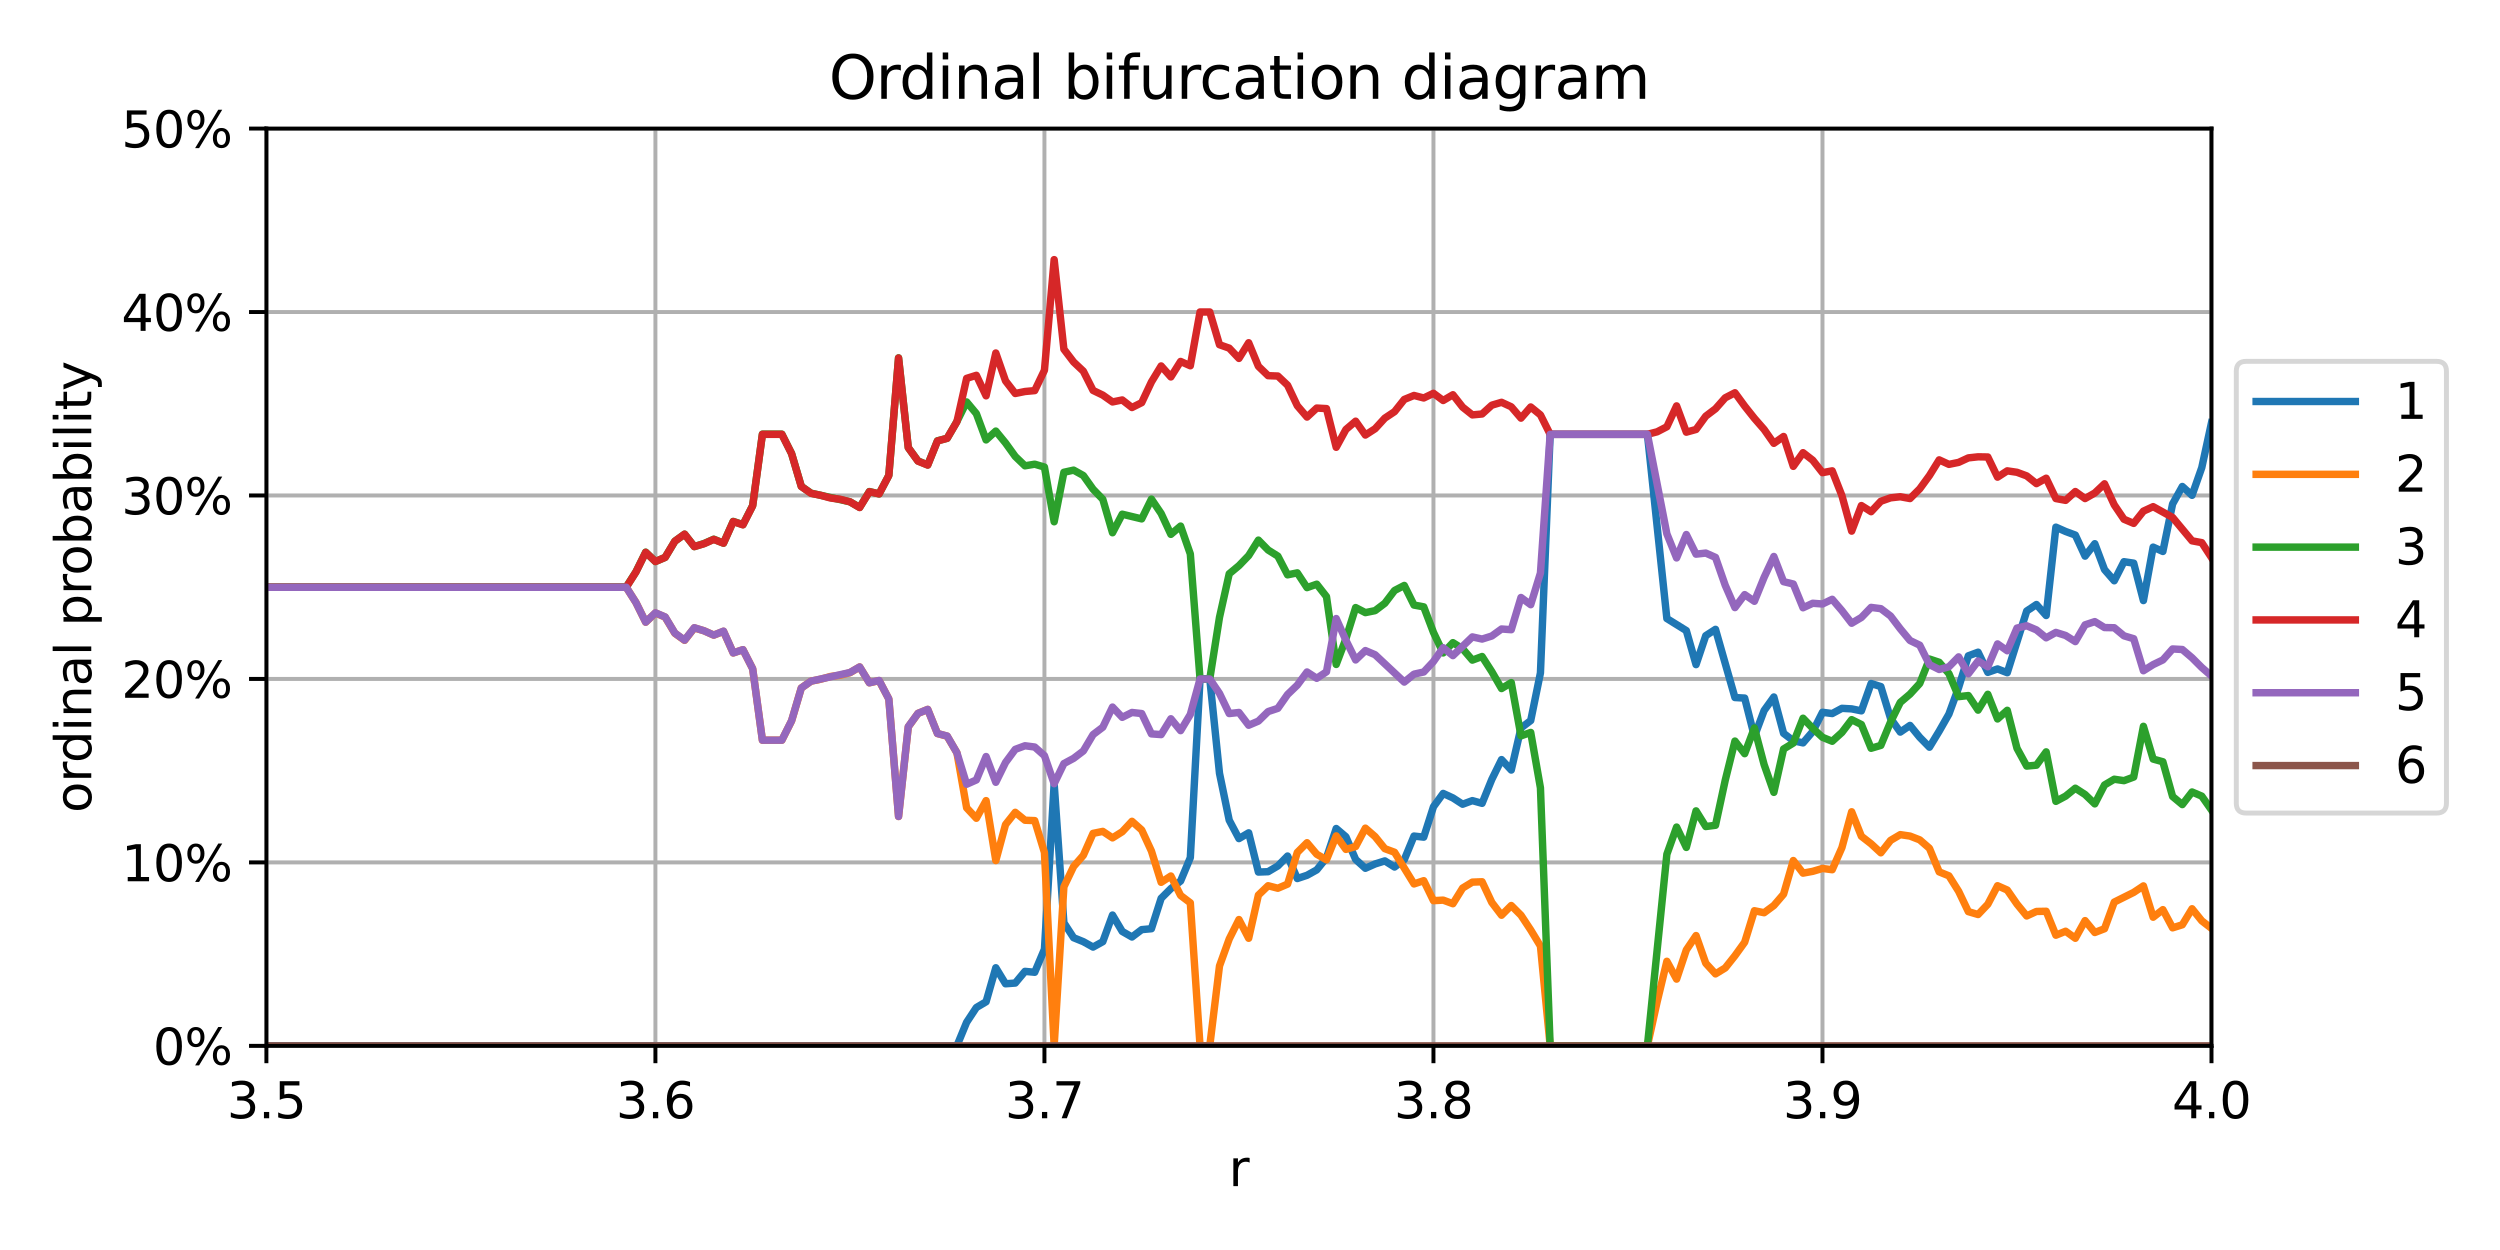 <?xml version="1.0" encoding="utf-8" standalone="no"?>
<!DOCTYPE svg PUBLIC "-//W3C//DTD SVG 1.1//EN"
  "http://www.w3.org/Graphics/SVG/1.1/DTD/svg11.dtd">
<svg xmlns:xlink="http://www.w3.org/1999/xlink" width="504pt" height="252pt" viewBox="0 0 504 252" xmlns="http://www.w3.org/2000/svg" version="1.1">
 <defs>
  <style type="text/css">*{stroke-linejoin: round; stroke-linecap: butt}</style>
 </defs>
 <g id="figure_1">
  <g id="patch_1">
   <path d="M 0 252 
L 504 252 
L 504 0 
L 0 0 
z
" style="fill: #ffffff"/>
  </g>
  <g id="axes_1">
   <g id="patch_2">
    <path d="M 53.705 210.844 
L 445.837 210.844 
L 445.837 25.918 
L 53.705 25.918 
z
" style="fill: #ffffff"/>
   </g>
   <g id="matplotlib.axis_1">
    <g id="xtick_1">
     <g id="line2d_1">
      <path d="M 53.705 210.844 
L 53.705 25.918 
" clip-path="url(#pe9219e7b01)" style="fill: none; stroke: #b0b0b0; stroke-width: 0.8; stroke-linecap: square"/>
     </g>
     <g id="line2d_2">
      <defs>
       <path id="m15e5497ed8" d="M 0 0 
L 0 3.5 
" style="stroke: #000000; stroke-width: 0.8"/>
      </defs>
      <g>
       <use xlink:href="#m15e5497ed8" x="53.705" y="210.844" style="stroke: #000000; stroke-width: 0.8"/>
      </g>
     </g>
     <g id="text_1">
      <!-- 3.5 -->
      <g transform="translate(45.753 225.442) scale(0.1 -0.1)">
       <defs>
        <path id="DejaVuSans-33" d="M 2597 2516 
Q 3050 2419 3304 2112 
Q 3559 1806 3559 1356 
Q 3559 666 3084 287 
Q 2609 -91 1734 -91 
Q 1441 -91 1130 -33 
Q 819 25 488 141 
L 488 750 
Q 750 597 1062 519 
Q 1375 441 1716 441 
Q 2309 441 2620 675 
Q 2931 909 2931 1356 
Q 2931 1769 2642 2001 
Q 2353 2234 1838 2234 
L 1294 2234 
L 1294 2753 
L 1863 2753 
Q 2328 2753 2575 2939 
Q 2822 3125 2822 3475 
Q 2822 3834 2567 4026 
Q 2313 4219 1838 4219 
Q 1578 4219 1281 4162 
Q 984 4106 628 3988 
L 628 4550 
Q 988 4650 1302 4700 
Q 1616 4750 1894 4750 
Q 2613 4750 3031 4423 
Q 3450 4097 3450 3541 
Q 3450 3153 3228 2886 
Q 3006 2619 2597 2516 
z
" transform="scale(0.016)"/>
        <path id="DejaVuSans-2e" d="M 684 794 
L 1344 794 
L 1344 0 
L 684 0 
L 684 794 
z
" transform="scale(0.016)"/>
        <path id="DejaVuSans-35" d="M 691 4666 
L 3169 4666 
L 3169 4134 
L 1269 4134 
L 1269 2991 
Q 1406 3038 1543 3061 
Q 1681 3084 1819 3084 
Q 2600 3084 3056 2656 
Q 3513 2228 3513 1497 
Q 3513 744 3044 326 
Q 2575 -91 1722 -91 
Q 1428 -91 1123 -41 
Q 819 9 494 109 
L 494 744 
Q 775 591 1075 516 
Q 1375 441 1709 441 
Q 2250 441 2565 725 
Q 2881 1009 2881 1497 
Q 2881 1984 2565 2268 
Q 2250 2553 1709 2553 
Q 1456 2553 1204 2497 
Q 953 2441 691 2322 
L 691 4666 
z
" transform="scale(0.016)"/>
       </defs>
       <use xlink:href="#DejaVuSans-33"/>
       <use xlink:href="#DejaVuSans-2e" x="63.623"/>
       <use xlink:href="#DejaVuSans-35" x="95.41"/>
      </g>
     </g>
    </g>
    <g id="xtick_2">
     <g id="line2d_3">
      <path d="M 132.131 210.844 
L 132.131 25.918 
" clip-path="url(#pe9219e7b01)" style="fill: none; stroke: #b0b0b0; stroke-width: 0.8; stroke-linecap: square"/>
     </g>
     <g id="line2d_4">
      <g>
       <use xlink:href="#m15e5497ed8" x="132.131" y="210.844" style="stroke: #000000; stroke-width: 0.8"/>
      </g>
     </g>
     <g id="text_2">
      <!-- 3.6 -->
      <g transform="translate(124.18 225.442) scale(0.1 -0.1)">
       <defs>
        <path id="DejaVuSans-36" d="M 2113 2584 
Q 1688 2584 1439 2293 
Q 1191 2003 1191 1497 
Q 1191 994 1439 701 
Q 1688 409 2113 409 
Q 2538 409 2786 701 
Q 3034 994 3034 1497 
Q 3034 2003 2786 2293 
Q 2538 2584 2113 2584 
z
M 3366 4563 
L 3366 3988 
Q 3128 4100 2886 4159 
Q 2644 4219 2406 4219 
Q 1781 4219 1451 3797 
Q 1122 3375 1075 2522 
Q 1259 2794 1537 2939 
Q 1816 3084 2150 3084 
Q 2853 3084 3261 2657 
Q 3669 2231 3669 1497 
Q 3669 778 3244 343 
Q 2819 -91 2113 -91 
Q 1303 -91 875 529 
Q 447 1150 447 2328 
Q 447 3434 972 4092 
Q 1497 4750 2381 4750 
Q 2619 4750 2861 4703 
Q 3103 4656 3366 4563 
z
" transform="scale(0.016)"/>
       </defs>
       <use xlink:href="#DejaVuSans-33"/>
       <use xlink:href="#DejaVuSans-2e" x="63.623"/>
       <use xlink:href="#DejaVuSans-36" x="95.41"/>
      </g>
     </g>
    </g>
    <g id="xtick_3">
     <g id="line2d_5">
      <path d="M 210.558 210.844 
L 210.558 25.918 
" clip-path="url(#pe9219e7b01)" style="fill: none; stroke: #b0b0b0; stroke-width: 0.8; stroke-linecap: square"/>
     </g>
     <g id="line2d_6">
      <g>
       <use xlink:href="#m15e5497ed8" x="210.558" y="210.844" style="stroke: #000000; stroke-width: 0.8"/>
      </g>
     </g>
     <g id="text_3">
      <!-- 3.7 -->
      <g transform="translate(202.606 225.442) scale(0.1 -0.1)">
       <defs>
        <path id="DejaVuSans-37" d="M 525 4666 
L 3525 4666 
L 3525 4397 
L 1831 0 
L 1172 0 
L 2766 4134 
L 525 4134 
L 525 4666 
z
" transform="scale(0.016)"/>
       </defs>
       <use xlink:href="#DejaVuSans-33"/>
       <use xlink:href="#DejaVuSans-2e" x="63.623"/>
       <use xlink:href="#DejaVuSans-37" x="95.41"/>
      </g>
     </g>
    </g>
    <g id="xtick_4">
     <g id="line2d_7">
      <path d="M 288.984 210.844 
L 288.984 25.918 
" clip-path="url(#pe9219e7b01)" style="fill: none; stroke: #b0b0b0; stroke-width: 0.8; stroke-linecap: square"/>
     </g>
     <g id="line2d_8">
      <g>
       <use xlink:href="#m15e5497ed8" x="288.984" y="210.844" style="stroke: #000000; stroke-width: 0.8"/>
      </g>
     </g>
     <g id="text_4">
      <!-- 3.8 -->
      <g transform="translate(281.033 225.442) scale(0.1 -0.1)">
       <defs>
        <path id="DejaVuSans-38" d="M 2034 2216 
Q 1584 2216 1326 1975 
Q 1069 1734 1069 1313 
Q 1069 891 1326 650 
Q 1584 409 2034 409 
Q 2484 409 2743 651 
Q 3003 894 3003 1313 
Q 3003 1734 2745 1975 
Q 2488 2216 2034 2216 
z
M 1403 2484 
Q 997 2584 770 2862 
Q 544 3141 544 3541 
Q 544 4100 942 4425 
Q 1341 4750 2034 4750 
Q 2731 4750 3128 4425 
Q 3525 4100 3525 3541 
Q 3525 3141 3298 2862 
Q 3072 2584 2669 2484 
Q 3125 2378 3379 2068 
Q 3634 1759 3634 1313 
Q 3634 634 3220 271 
Q 2806 -91 2034 -91 
Q 1263 -91 848 271 
Q 434 634 434 1313 
Q 434 1759 690 2068 
Q 947 2378 1403 2484 
z
M 1172 3481 
Q 1172 3119 1398 2916 
Q 1625 2713 2034 2713 
Q 2441 2713 2670 2916 
Q 2900 3119 2900 3481 
Q 2900 3844 2670 4047 
Q 2441 4250 2034 4250 
Q 1625 4250 1398 4047 
Q 1172 3844 1172 3481 
z
" transform="scale(0.016)"/>
       </defs>
       <use xlink:href="#DejaVuSans-33"/>
       <use xlink:href="#DejaVuSans-2e" x="63.623"/>
       <use xlink:href="#DejaVuSans-38" x="95.41"/>
      </g>
     </g>
    </g>
    <g id="xtick_5">
     <g id="line2d_9">
      <path d="M 367.411 210.844 
L 367.411 25.918 
" clip-path="url(#pe9219e7b01)" style="fill: none; stroke: #b0b0b0; stroke-width: 0.8; stroke-linecap: square"/>
     </g>
     <g id="line2d_10">
      <g>
       <use xlink:href="#m15e5497ed8" x="367.411" y="210.844" style="stroke: #000000; stroke-width: 0.8"/>
      </g>
     </g>
     <g id="text_5">
      <!-- 3.9 -->
      <g transform="translate(359.459 225.442) scale(0.1 -0.1)">
       <defs>
        <path id="DejaVuSans-39" d="M 703 97 
L 703 672 
Q 941 559 1184 500 
Q 1428 441 1663 441 
Q 2288 441 2617 861 
Q 2947 1281 2994 2138 
Q 2813 1869 2534 1725 
Q 2256 1581 1919 1581 
Q 1219 1581 811 2004 
Q 403 2428 403 3163 
Q 403 3881 828 4315 
Q 1253 4750 1959 4750 
Q 2769 4750 3195 4129 
Q 3622 3509 3622 2328 
Q 3622 1225 3098 567 
Q 2575 -91 1691 -91 
Q 1453 -91 1209 -44 
Q 966 3 703 97 
z
M 1959 2075 
Q 2384 2075 2632 2365 
Q 2881 2656 2881 3163 
Q 2881 3666 2632 3958 
Q 2384 4250 1959 4250 
Q 1534 4250 1286 3958 
Q 1038 3666 1038 3163 
Q 1038 2656 1286 2365 
Q 1534 2075 1959 2075 
z
" transform="scale(0.016)"/>
       </defs>
       <use xlink:href="#DejaVuSans-33"/>
       <use xlink:href="#DejaVuSans-2e" x="63.623"/>
       <use xlink:href="#DejaVuSans-39" x="95.41"/>
      </g>
     </g>
    </g>
    <g id="xtick_6">
     <g id="line2d_11">
      <path d="M 445.837 210.844 
L 445.837 25.918 
" clip-path="url(#pe9219e7b01)" style="fill: none; stroke: #b0b0b0; stroke-width: 0.8; stroke-linecap: square"/>
     </g>
     <g id="line2d_12">
      <g>
       <use xlink:href="#m15e5497ed8" x="445.837" y="210.844" style="stroke: #000000; stroke-width: 0.8"/>
      </g>
     </g>
     <g id="text_6">
      <!-- 4.0 -->
      <g transform="translate(437.886 225.442) scale(0.1 -0.1)">
       <defs>
        <path id="DejaVuSans-34" d="M 2419 4116 
L 825 1625 
L 2419 1625 
L 2419 4116 
z
M 2253 4666 
L 3047 4666 
L 3047 1625 
L 3713 1625 
L 3713 1100 
L 3047 1100 
L 3047 0 
L 2419 0 
L 2419 1100 
L 313 1100 
L 313 1709 
L 2253 4666 
z
" transform="scale(0.016)"/>
        <path id="DejaVuSans-30" d="M 2034 4250 
Q 1547 4250 1301 3770 
Q 1056 3291 1056 2328 
Q 1056 1369 1301 889 
Q 1547 409 2034 409 
Q 2525 409 2770 889 
Q 3016 1369 3016 2328 
Q 3016 3291 2770 3770 
Q 2525 4250 2034 4250 
z
M 2034 4750 
Q 2819 4750 3233 4129 
Q 3647 3509 3647 2328 
Q 3647 1150 3233 529 
Q 2819 -91 2034 -91 
Q 1250 -91 836 529 
Q 422 1150 422 2328 
Q 422 3509 836 4129 
Q 1250 4750 2034 4750 
z
" transform="scale(0.016)"/>
       </defs>
       <use xlink:href="#DejaVuSans-34"/>
       <use xlink:href="#DejaVuSans-2e" x="63.623"/>
       <use xlink:href="#DejaVuSans-30" x="95.41"/>
      </g>
     </g>
    </g>
    <g id="text_7">
     <!-- r -->
     <g transform="translate(247.716 239.12) scale(0.1 -0.1)">
      <defs>
       <path id="DejaVuSans-72" d="M 2631 2963 
Q 2534 3019 2420 3045 
Q 2306 3072 2169 3072 
Q 1681 3072 1420 2755 
Q 1159 2438 1159 1844 
L 1159 0 
L 581 0 
L 581 3500 
L 1159 3500 
L 1159 2956 
Q 1341 3275 1631 3429 
Q 1922 3584 2338 3584 
Q 2397 3584 2469 3576 
Q 2541 3569 2628 3553 
L 2631 2963 
z
" transform="scale(0.016)"/>
      </defs>
      <use xlink:href="#DejaVuSans-72"/>
     </g>
    </g>
   </g>
   <g id="matplotlib.axis_2">
    <g id="ytick_1">
     <g id="line2d_13">
      <path d="M 53.705 210.844 
L 445.837 210.844 
" clip-path="url(#pe9219e7b01)" style="fill: none; stroke: #b0b0b0; stroke-width: 0.8; stroke-linecap: square"/>
     </g>
     <g id="line2d_14">
      <defs>
       <path id="m2cd5ef2165" d="M 0 0 
L -3.5 0 
" style="stroke: #000000; stroke-width: 0.8"/>
      </defs>
      <g>
       <use xlink:href="#m2cd5ef2165" x="53.705" y="210.844" style="stroke: #000000; stroke-width: 0.8"/>
      </g>
     </g>
     <g id="text_8">
      <!-- 0% -->
      <g transform="translate(30.841 214.643) scale(0.1 -0.1)">
       <defs>
        <path id="DejaVuSans-25" d="M 4653 2053 
Q 4381 2053 4226 1822 
Q 4072 1591 4072 1178 
Q 4072 772 4226 539 
Q 4381 306 4653 306 
Q 4919 306 5073 539 
Q 5228 772 5228 1178 
Q 5228 1588 5073 1820 
Q 4919 2053 4653 2053 
z
M 4653 2450 
Q 5147 2450 5437 2106 
Q 5728 1763 5728 1178 
Q 5728 594 5436 251 
Q 5144 -91 4653 -91 
Q 4153 -91 3862 251 
Q 3572 594 3572 1178 
Q 3572 1766 3864 2108 
Q 4156 2450 4653 2450 
z
M 1428 4353 
Q 1159 4353 1004 4120 
Q 850 3888 850 3481 
Q 850 3069 1003 2837 
Q 1156 2606 1428 2606 
Q 1700 2606 1854 2837 
Q 2009 3069 2009 3481 
Q 2009 3884 1853 4118 
Q 1697 4353 1428 4353 
z
M 4250 4750 
L 4750 4750 
L 1831 -91 
L 1331 -91 
L 4250 4750 
z
M 1428 4750 
Q 1922 4750 2215 4408 
Q 2509 4066 2509 3481 
Q 2509 2891 2217 2550 
Q 1925 2209 1428 2209 
Q 931 2209 642 2551 
Q 353 2894 353 3481 
Q 353 4063 643 4406 
Q 934 4750 1428 4750 
z
" transform="scale(0.016)"/>
       </defs>
       <use xlink:href="#DejaVuSans-30"/>
       <use xlink:href="#DejaVuSans-25" x="63.623"/>
      </g>
     </g>
    </g>
    <g id="ytick_2">
     <g id="line2d_15">
      <path d="M 53.705 173.859 
L 445.837 173.859 
" clip-path="url(#pe9219e7b01)" style="fill: none; stroke: #b0b0b0; stroke-width: 0.8; stroke-linecap: square"/>
     </g>
     <g id="line2d_16">
      <g>
       <use xlink:href="#m2cd5ef2165" x="53.705" y="173.859" style="stroke: #000000; stroke-width: 0.8"/>
      </g>
     </g>
     <g id="text_9">
      <!-- 10% -->
      <g transform="translate(24.478 177.658) scale(0.1 -0.1)">
       <defs>
        <path id="DejaVuSans-31" d="M 794 531 
L 1825 531 
L 1825 4091 
L 703 3866 
L 703 4441 
L 1819 4666 
L 2450 4666 
L 2450 531 
L 3481 531 
L 3481 0 
L 794 0 
L 794 531 
z
" transform="scale(0.016)"/>
       </defs>
       <use xlink:href="#DejaVuSans-31"/>
       <use xlink:href="#DejaVuSans-30" x="63.623"/>
       <use xlink:href="#DejaVuSans-25" x="127.246"/>
      </g>
     </g>
    </g>
    <g id="ytick_3">
     <g id="line2d_17">
      <path d="M 53.705 136.874 
L 445.837 136.874 
" clip-path="url(#pe9219e7b01)" style="fill: none; stroke: #b0b0b0; stroke-width: 0.8; stroke-linecap: square"/>
     </g>
     <g id="line2d_18">
      <g>
       <use xlink:href="#m2cd5ef2165" x="53.705" y="136.874" style="stroke: #000000; stroke-width: 0.8"/>
      </g>
     </g>
     <g id="text_10">
      <!-- 20% -->
      <g transform="translate(24.478 140.673) scale(0.1 -0.1)">
       <defs>
        <path id="DejaVuSans-32" d="M 1228 531 
L 3431 531 
L 3431 0 
L 469 0 
L 469 531 
Q 828 903 1448 1529 
Q 2069 2156 2228 2338 
Q 2531 2678 2651 2914 
Q 2772 3150 2772 3378 
Q 2772 3750 2511 3984 
Q 2250 4219 1831 4219 
Q 1534 4219 1204 4116 
Q 875 4013 500 3803 
L 500 4441 
Q 881 4594 1212 4672 
Q 1544 4750 1819 4750 
Q 2544 4750 2975 4387 
Q 3406 4025 3406 3419 
Q 3406 3131 3298 2873 
Q 3191 2616 2906 2266 
Q 2828 2175 2409 1742 
Q 1991 1309 1228 531 
z
" transform="scale(0.016)"/>
       </defs>
       <use xlink:href="#DejaVuSans-32"/>
       <use xlink:href="#DejaVuSans-30" x="63.623"/>
       <use xlink:href="#DejaVuSans-25" x="127.246"/>
      </g>
     </g>
    </g>
    <g id="ytick_4">
     <g id="line2d_19">
      <path d="M 53.705 99.888 
L 445.837 99.888 
" clip-path="url(#pe9219e7b01)" style="fill: none; stroke: #b0b0b0; stroke-width: 0.8; stroke-linecap: square"/>
     </g>
     <g id="line2d_20">
      <g>
       <use xlink:href="#m2cd5ef2165" x="53.705" y="99.888" style="stroke: #000000; stroke-width: 0.8"/>
      </g>
     </g>
     <g id="text_11">
      <!-- 30% -->
      <g transform="translate(24.478 103.688) scale(0.1 -0.1)">
       <use xlink:href="#DejaVuSans-33"/>
       <use xlink:href="#DejaVuSans-30" x="63.623"/>
       <use xlink:href="#DejaVuSans-25" x="127.246"/>
      </g>
     </g>
    </g>
    <g id="ytick_5">
     <g id="line2d_21">
      <path d="M 53.705 62.903 
L 445.837 62.903 
" clip-path="url(#pe9219e7b01)" style="fill: none; stroke: #b0b0b0; stroke-width: 0.8; stroke-linecap: square"/>
     </g>
     <g id="line2d_22">
      <g>
       <use xlink:href="#m2cd5ef2165" x="53.705" y="62.903" style="stroke: #000000; stroke-width: 0.8"/>
      </g>
     </g>
     <g id="text_12">
      <!-- 40% -->
      <g transform="translate(24.478 66.702) scale(0.1 -0.1)">
       <use xlink:href="#DejaVuSans-34"/>
       <use xlink:href="#DejaVuSans-30" x="63.623"/>
       <use xlink:href="#DejaVuSans-25" x="127.246"/>
      </g>
     </g>
    </g>
    <g id="ytick_6">
     <g id="line2d_23">
      <path d="M 53.705 25.918 
L 445.837 25.918 
" clip-path="url(#pe9219e7b01)" style="fill: none; stroke: #b0b0b0; stroke-width: 0.8; stroke-linecap: square"/>
     </g>
     <g id="line2d_24">
      <g>
       <use xlink:href="#m2cd5ef2165" x="53.705" y="25.918" style="stroke: #000000; stroke-width: 0.8"/>
      </g>
     </g>
     <g id="text_13">
      <!-- 50% -->
      <g transform="translate(24.478 29.717) scale(0.1 -0.1)">
       <use xlink:href="#DejaVuSans-35"/>
       <use xlink:href="#DejaVuSans-30" x="63.623"/>
       <use xlink:href="#DejaVuSans-25" x="127.246"/>
      </g>
     </g>
    </g>
    <g id="text_14">
     <!-- ordinal probability -->
     <g transform="translate(18.398 163.858) rotate(-90) scale(0.1 -0.1)">
      <defs>
       <path id="DejaVuSans-6f" d="M 1959 3097 
Q 1497 3097 1228 2736 
Q 959 2375 959 1747 
Q 959 1119 1226 758 
Q 1494 397 1959 397 
Q 2419 397 2687 759 
Q 2956 1122 2956 1747 
Q 2956 2369 2687 2733 
Q 2419 3097 1959 3097 
z
M 1959 3584 
Q 2709 3584 3137 3096 
Q 3566 2609 3566 1747 
Q 3566 888 3137 398 
Q 2709 -91 1959 -91 
Q 1206 -91 779 398 
Q 353 888 353 1747 
Q 353 2609 779 3096 
Q 1206 3584 1959 3584 
z
" transform="scale(0.016)"/>
       <path id="DejaVuSans-64" d="M 2906 2969 
L 2906 4863 
L 3481 4863 
L 3481 0 
L 2906 0 
L 2906 525 
Q 2725 213 2448 61 
Q 2172 -91 1784 -91 
Q 1150 -91 751 415 
Q 353 922 353 1747 
Q 353 2572 751 3078 
Q 1150 3584 1784 3584 
Q 2172 3584 2448 3432 
Q 2725 3281 2906 2969 
z
M 947 1747 
Q 947 1113 1208 752 
Q 1469 391 1925 391 
Q 2381 391 2643 752 
Q 2906 1113 2906 1747 
Q 2906 2381 2643 2742 
Q 2381 3103 1925 3103 
Q 1469 3103 1208 2742 
Q 947 2381 947 1747 
z
" transform="scale(0.016)"/>
       <path id="DejaVuSans-69" d="M 603 3500 
L 1178 3500 
L 1178 0 
L 603 0 
L 603 3500 
z
M 603 4863 
L 1178 4863 
L 1178 4134 
L 603 4134 
L 603 4863 
z
" transform="scale(0.016)"/>
       <path id="DejaVuSans-6e" d="M 3513 2113 
L 3513 0 
L 2938 0 
L 2938 2094 
Q 2938 2591 2744 2837 
Q 2550 3084 2163 3084 
Q 1697 3084 1428 2787 
Q 1159 2491 1159 1978 
L 1159 0 
L 581 0 
L 581 3500 
L 1159 3500 
L 1159 2956 
Q 1366 3272 1645 3428 
Q 1925 3584 2291 3584 
Q 2894 3584 3203 3211 
Q 3513 2838 3513 2113 
z
" transform="scale(0.016)"/>
       <path id="DejaVuSans-61" d="M 2194 1759 
Q 1497 1759 1228 1600 
Q 959 1441 959 1056 
Q 959 750 1161 570 
Q 1363 391 1709 391 
Q 2188 391 2477 730 
Q 2766 1069 2766 1631 
L 2766 1759 
L 2194 1759 
z
M 3341 1997 
L 3341 0 
L 2766 0 
L 2766 531 
Q 2569 213 2275 61 
Q 1981 -91 1556 -91 
Q 1019 -91 701 211 
Q 384 513 384 1019 
Q 384 1609 779 1909 
Q 1175 2209 1959 2209 
L 2766 2209 
L 2766 2266 
Q 2766 2663 2505 2880 
Q 2244 3097 1772 3097 
Q 1472 3097 1187 3025 
Q 903 2953 641 2809 
L 641 3341 
Q 956 3463 1253 3523 
Q 1550 3584 1831 3584 
Q 2591 3584 2966 3190 
Q 3341 2797 3341 1997 
z
" transform="scale(0.016)"/>
       <path id="DejaVuSans-6c" d="M 603 4863 
L 1178 4863 
L 1178 0 
L 603 0 
L 603 4863 
z
" transform="scale(0.016)"/>
       <path id="DejaVuSans-20" transform="scale(0.016)"/>
       <path id="DejaVuSans-70" d="M 1159 525 
L 1159 -1331 
L 581 -1331 
L 581 3500 
L 1159 3500 
L 1159 2969 
Q 1341 3281 1617 3432 
Q 1894 3584 2278 3584 
Q 2916 3584 3314 3078 
Q 3713 2572 3713 1747 
Q 3713 922 3314 415 
Q 2916 -91 2278 -91 
Q 1894 -91 1617 61 
Q 1341 213 1159 525 
z
M 3116 1747 
Q 3116 2381 2855 2742 
Q 2594 3103 2138 3103 
Q 1681 3103 1420 2742 
Q 1159 2381 1159 1747 
Q 1159 1113 1420 752 
Q 1681 391 2138 391 
Q 2594 391 2855 752 
Q 3116 1113 3116 1747 
z
" transform="scale(0.016)"/>
       <path id="DejaVuSans-62" d="M 3116 1747 
Q 3116 2381 2855 2742 
Q 2594 3103 2138 3103 
Q 1681 3103 1420 2742 
Q 1159 2381 1159 1747 
Q 1159 1113 1420 752 
Q 1681 391 2138 391 
Q 2594 391 2855 752 
Q 3116 1113 3116 1747 
z
M 1159 2969 
Q 1341 3281 1617 3432 
Q 1894 3584 2278 3584 
Q 2916 3584 3314 3078 
Q 3713 2572 3713 1747 
Q 3713 922 3314 415 
Q 2916 -91 2278 -91 
Q 1894 -91 1617 61 
Q 1341 213 1159 525 
L 1159 0 
L 581 0 
L 581 4863 
L 1159 4863 
L 1159 2969 
z
" transform="scale(0.016)"/>
       <path id="DejaVuSans-74" d="M 1172 4494 
L 1172 3500 
L 2356 3500 
L 2356 3053 
L 1172 3053 
L 1172 1153 
Q 1172 725 1289 603 
Q 1406 481 1766 481 
L 2356 481 
L 2356 0 
L 1766 0 
Q 1100 0 847 248 
Q 594 497 594 1153 
L 594 3053 
L 172 3053 
L 172 3500 
L 594 3500 
L 594 4494 
L 1172 4494 
z
" transform="scale(0.016)"/>
       <path id="DejaVuSans-79" d="M 2059 -325 
Q 1816 -950 1584 -1140 
Q 1353 -1331 966 -1331 
L 506 -1331 
L 506 -850 
L 844 -850 
Q 1081 -850 1212 -737 
Q 1344 -625 1503 -206 
L 1606 56 
L 191 3500 
L 800 3500 
L 1894 763 
L 2988 3500 
L 3597 3500 
L 2059 -325 
z
" transform="scale(0.016)"/>
      </defs>
      <use xlink:href="#DejaVuSans-6f"/>
      <use xlink:href="#DejaVuSans-72" x="61.182"/>
      <use xlink:href="#DejaVuSans-64" x="100.545"/>
      <use xlink:href="#DejaVuSans-69" x="164.021"/>
      <use xlink:href="#DejaVuSans-6e" x="191.805"/>
      <use xlink:href="#DejaVuSans-61" x="255.184"/>
      <use xlink:href="#DejaVuSans-6c" x="316.463"/>
      <use xlink:href="#DejaVuSans-20" x="344.246"/>
      <use xlink:href="#DejaVuSans-70" x="376.033"/>
      <use xlink:href="#DejaVuSans-72" x="439.51"/>
      <use xlink:href="#DejaVuSans-6f" x="478.373"/>
      <use xlink:href="#DejaVuSans-62" x="539.555"/>
      <use xlink:href="#DejaVuSans-61" x="603.031"/>
      <use xlink:href="#DejaVuSans-62" x="664.311"/>
      <use xlink:href="#DejaVuSans-69" x="727.787"/>
      <use xlink:href="#DejaVuSans-6c" x="755.57"/>
      <use xlink:href="#DejaVuSans-69" x="783.354"/>
      <use xlink:href="#DejaVuSans-74" x="811.137"/>
      <use xlink:href="#DejaVuSans-79" x="850.346"/>
     </g>
    </g>
   </g>
   <g id="line2d_25">
    <path d="M 53.705 210.844 
L 192.912 210.844 
L 194.873 206.092 
L 196.833 203.118 
L 198.794 201.957 
L 200.754 195.102 
L 202.715 198.33 
L 204.676 198.185 
L 206.636 195.828 
L 208.597 196.009 
L 210.558 191.366 
L 212.518 157.997 
L 214.479 186.035 
L 216.44 189.045 
L 218.4 189.843 
L 220.361 190.931 
L 222.322 189.843 
L 224.282 184.475 
L 226.243 187.776 
L 228.204 188.9 
L 230.164 187.413 
L 232.125 187.232 
L 234.086 181.102 
L 236.046 179.143 
L 238.007 177.62 
L 239.968 172.905 
L 241.928 136.852 
L 243.889 136.852 
L 245.85 155.894 
L 247.81 165.36 
L 249.771 169.06 
L 251.732 167.899 
L 253.692 175.806 
L 255.653 175.734 
L 257.614 174.573 
L 259.574 172.578 
L 261.535 177.112 
L 263.496 176.459 
L 265.456 175.371 
L 267.417 172.941 
L 269.378 167.029 
L 271.338 168.697 
L 273.299 173.267 
L 275.26 175.045 
L 277.22 174.174 
L 279.181 173.558 
L 281.142 174.791 
L 283.102 173.304 
L 285.063 168.552 
L 287.024 168.77 
L 288.984 162.64 
L 290.945 159.956 
L 292.906 160.863 
L 294.866 162.132 
L 296.827 161.407 
L 298.788 161.951 
L 300.748 157.127 
L 302.709 153.137 
L 304.67 155.241 
L 306.63 146.754 
L 308.591 145.267 
L 310.552 135.655 
L 312.512 87.56 
L 332.119 87.56 
L 336.04 124.701 
L 339.962 127.131 
L 341.922 133.986 
L 343.883 128.147 
L 345.844 126.877 
L 349.765 140.624 
L 351.726 140.733 
L 353.686 148.458 
L 355.647 143.235 
L 357.608 140.515 
L 359.568 147.842 
L 361.529 149.329 
L 363.49 149.764 
L 365.45 147.479 
L 367.411 143.598 
L 369.372 143.852 
L 371.332 142.8 
L 373.293 142.909 
L 375.254 143.308 
L 377.214 137.795 
L 379.175 138.411 
L 381.136 144.831 
L 383.096 147.588 
L 385.057 146.246 
L 387.018 148.64 
L 388.978 150.635 
L 390.939 147.406 
L 392.9 143.961 
L 394.86 138.593 
L 396.821 132.209 
L 398.782 131.484 
L 400.742 135.546 
L 402.703 134.857 
L 404.664 135.619 
L 408.585 123.178 
L 410.546 121.872 
L 412.506 124.084 
L 414.467 106.276 
L 416.428 107.146 
L 418.388 107.872 
L 420.349 112.115 
L 422.31 109.613 
L 424.27 114.835 
L 426.231 117.084 
L 428.192 113.24 
L 430.152 113.53 
L 432.113 121.074 
L 434.074 110.302 
L 436.034 111.172 
L 437.995 101.597 
L 439.956 98.078 
L 441.916 99.856 
L 443.877 94.27 
L 445.837 85.239 
L 445.837 85.239 
" clip-path="url(#pe9219e7b01)" style="fill: none; stroke: #1f77b4; stroke-width: 1.5; stroke-linecap: square"/>
   </g>
   <g id="line2d_26">
    <path d="M 53.705 118.39 
L 126.249 118.39 
L 128.21 121.473 
L 130.171 125.427 
L 132.131 123.577 
L 134.092 124.411 
L 136.053 127.675 
L 138.013 129.09 
L 139.974 126.587 
L 141.935 127.167 
L 143.895 128.038 
L 145.856 127.276 
L 147.817 131.629 
L 149.777 130.976 
L 151.738 134.821 
L 153.699 149.22 
L 157.62 149.22 
L 159.581 145.339 
L 161.541 138.702 
L 163.502 137.323 
L 165.463 136.924 
L 167.423 136.38 
L 169.384 136.126 
L 171.345 135.619 
L 173.305 134.458 
L 175.266 137.65 
L 177.227 137.214 
L 179.187 140.914 
L 181.148 164.599 
L 183.109 146.536 
L 185.069 143.816 
L 187.03 143.018 
L 188.991 147.878 
L 190.951 148.422 
L 192.912 151.759 
L 194.873 162.858 
L 196.833 164.961 
L 198.794 161.407 
L 200.754 173.485 
L 202.715 166.231 
L 204.676 163.765 
L 206.636 165.36 
L 208.597 165.433 
L 210.558 171.853 
L 212.518 210.844 
L 214.479 178.781 
L 216.44 174.682 
L 218.4 172.433 
L 220.361 168.008 
L 222.322 167.609 
L 224.282 168.915 
L 226.243 167.682 
L 228.204 165.578 
L 230.164 167.319 
L 232.125 171.563 
L 234.086 177.874 
L 236.046 176.604 
L 238.007 180.522 
L 239.968 182.009 
L 241.928 210.844 
L 243.889 210.844 
L 245.85 194.74 
L 247.81 189.299 
L 249.771 185.382 
L 251.732 189.154 
L 253.692 180.449 
L 255.653 178.563 
L 257.614 179.071 
L 259.574 178.236 
L 261.535 171.853 
L 263.496 169.894 
L 265.456 172.216 
L 267.417 173.34 
L 269.378 168.516 
L 271.338 171.236 
L 273.299 170.656 
L 275.26 166.956 
L 277.22 168.661 
L 279.181 171.091 
L 281.142 171.817 
L 285.063 178.2 
L 287.024 177.547 
L 288.984 181.573 
L 290.945 181.465 
L 292.906 182.19 
L 294.866 179.034 
L 296.827 177.838 
L 298.788 177.765 
L 300.748 181.936 
L 302.709 184.511 
L 304.67 182.553 
L 306.63 184.511 
L 308.591 187.485 
L 310.552 190.714 
L 312.512 210.844 
L 332.119 210.844 
L 334.08 201.957 
L 336.04 193.797 
L 338.001 197.387 
L 339.962 191.512 
L 341.922 188.61 
L 343.883 194.196 
L 345.844 196.336 
L 347.804 195.139 
L 349.765 192.672 
L 351.726 189.952 
L 353.686 183.605 
L 355.647 184.004 
L 357.608 182.553 
L 359.568 180.268 
L 361.529 173.485 
L 363.49 176.024 
L 365.45 175.661 
L 367.411 175.081 
L 369.372 175.335 
L 371.332 170.874 
L 373.293 163.656 
L 375.254 168.589 
L 377.214 170.112 
L 379.175 171.925 
L 381.136 169.423 
L 383.096 168.262 
L 385.057 168.552 
L 387.018 169.314 
L 388.978 171.019 
L 390.939 175.77 
L 392.9 176.568 
L 394.86 179.687 
L 396.821 183.786 
L 398.782 184.366 
L 400.742 182.299 
L 402.703 178.563 
L 404.664 179.433 
L 406.624 182.263 
L 408.585 184.656 
L 410.546 183.75 
L 412.506 183.713 
L 414.467 188.537 
L 416.428 187.739 
L 418.388 189.154 
L 420.349 185.599 
L 422.31 187.993 
L 424.27 187.232 
L 426.231 181.864 
L 430.152 179.905 
L 432.113 178.599 
L 434.074 184.91 
L 436.034 183.387 
L 437.995 187.05 
L 439.956 186.434 
L 441.916 183.206 
L 443.877 185.636 
L 445.837 187.159 
L 445.837 187.159 
" clip-path="url(#pe9219e7b01)" style="fill: none; stroke: #ff7f0e; stroke-width: 1.5; stroke-linecap: square"/>
   </g>
   <g id="line2d_27">
    <path d="M 53.705 118.354 
L 126.249 118.354 
L 128.21 115.271 
L 130.171 111.317 
L 132.131 113.203 
L 134.092 112.369 
L 136.053 109.105 
L 138.013 107.69 
L 139.974 110.193 
L 141.935 109.576 
L 143.895 108.706 
L 145.856 109.504 
L 147.817 105.115 
L 149.777 105.768 
L 151.738 101.923 
L 153.699 87.524 
L 157.62 87.524 
L 159.581 91.441 
L 161.541 98.042 
L 163.502 99.42 
L 171.345 101.161 
L 173.305 102.286 
L 175.266 99.094 
L 177.227 99.566 
L 179.187 95.83 
L 181.148 72.145 
L 183.109 90.244 
L 185.069 92.928 
L 187.03 93.726 
L 188.991 88.866 
L 190.951 88.358 
L 192.912 84.985 
L 194.873 81.031 
L 196.833 83.389 
L 198.794 88.684 
L 200.754 86.907 
L 202.715 89.301 
L 204.676 92.021 
L 206.636 93.907 
L 208.597 93.581 
L 210.558 94.161 
L 212.518 105.188 
L 214.479 95.213 
L 216.44 94.778 
L 218.4 95.866 
L 220.361 98.623 
L 222.322 100.654 
L 224.282 107.4 
L 226.243 103.664 
L 230.164 104.607 
L 232.125 100.617 
L 234.086 103.519 
L 236.046 107.726 
L 238.007 106.058 
L 239.968 111.68 
L 241.928 136.888 
L 243.889 136.888 
L 245.85 124.447 
L 247.81 115.67 
L 249.771 114.038 
L 251.732 112.006 
L 253.692 108.887 
L 255.653 110.882 
L 257.614 112.115 
L 259.574 115.887 
L 261.535 115.488 
L 263.496 118.463 
L 265.456 117.773 
L 267.417 120.276 
L 269.378 133.95 
L 271.338 128.763 
L 273.299 122.489 
L 275.26 123.504 
L 277.22 123.105 
L 279.181 121.618 
L 281.142 119.043 
L 283.102 118.027 
L 285.063 121.981 
L 287.024 122.344 
L 288.984 127.494 
L 290.945 131.629 
L 292.906 129.561 
L 294.866 130.795 
L 296.827 133.08 
L 298.788 132.354 
L 300.748 135.401 
L 302.709 138.81 
L 304.67 137.613 
L 306.63 148.35 
L 308.591 147.66 
L 310.552 158.832 
L 312.512 210.844 
L 332.119 210.844 
L 336.04 172.216 
L 338.001 166.739 
L 339.962 170.837 
L 341.922 163.474 
L 343.883 166.63 
L 345.844 166.376 
L 347.804 157.308 
L 349.765 149.401 
L 351.726 151.94 
L 353.686 146.754 
L 355.647 154.153 
L 357.608 159.738 
L 359.568 150.997 
L 361.529 149.8 
L 363.49 144.795 
L 365.45 146.826 
L 367.411 148.64 
L 369.372 149.438 
L 371.332 147.66 
L 373.293 145.085 
L 375.254 146.064 
L 377.214 150.852 
L 379.175 150.272 
L 381.136 145.557 
L 383.096 141.603 
L 385.057 139.935 
L 387.018 137.795 
L 388.978 132.862 
L 390.939 133.515 
L 392.9 135.8 
L 394.86 140.443 
L 396.821 140.225 
L 398.782 143.163 
L 400.742 139.971 
L 402.703 144.94 
L 404.664 143.199 
L 406.624 150.852 
L 408.585 154.443 
L 410.546 154.262 
L 412.506 151.578 
L 414.467 161.552 
L 416.428 160.5 
L 418.388 158.904 
L 420.349 160.174 
L 422.31 162.06 
L 424.27 158.251 
L 426.231 157.091 
L 428.192 157.381 
L 430.152 156.655 
L 432.113 146.427 
L 434.074 153.028 
L 436.034 153.572 
L 437.995 160.573 
L 439.956 162.205 
L 441.916 159.666 
L 443.877 160.5 
L 445.837 163.293 
L 445.837 163.293 
" clip-path="url(#pe9219e7b01)" style="fill: none; stroke: #2ca02c; stroke-width: 1.5; stroke-linecap: square"/>
   </g>
   <g id="line2d_28">
    <path d="M 53.705 118.39 
L 126.249 118.39 
L 128.21 115.307 
L 130.171 111.354 
L 132.131 113.203 
L 134.092 112.369 
L 136.053 109.105 
L 138.013 107.69 
L 139.974 110.193 
L 141.935 109.613 
L 143.895 108.742 
L 145.856 109.504 
L 147.817 105.151 
L 149.777 105.804 
L 151.738 101.959 
L 153.699 87.56 
L 157.62 87.56 
L 159.581 91.441 
L 161.541 98.078 
L 163.502 99.457 
L 165.463 99.856 
L 167.423 100.4 
L 169.384 100.654 
L 171.345 101.161 
L 173.305 102.322 
L 175.266 99.13 
L 177.227 99.566 
L 179.187 95.866 
L 181.148 72.181 
L 183.109 90.244 
L 185.069 92.964 
L 187.03 93.762 
L 188.991 88.902 
L 190.951 88.358 
L 192.912 85.021 
L 194.873 76.28 
L 196.833 75.663 
L 198.794 79.798 
L 200.754 71.166 
L 202.715 76.788 
L 204.676 79.327 
L 206.636 78.928 
L 208.597 78.746 
L 210.558 74.648 
L 212.518 52.341 
L 214.479 70.404 
L 216.44 72.979 
L 218.4 74.829 
L 220.361 78.71 
L 222.322 79.653 
L 224.282 81.031 
L 226.243 80.632 
L 228.204 82.156 
L 230.164 81.176 
L 232.125 77.005 
L 234.086 73.777 
L 236.046 75.99 
L 238.007 72.87 
L 239.968 73.741 
L 241.928 62.896 
L 243.889 62.896 
L 245.85 69.497 
L 247.81 70.186 
L 249.771 72.254 
L 251.732 69.098 
L 253.692 73.85 
L 255.653 75.736 
L 257.614 75.808 
L 259.574 77.658 
L 261.535 81.793 
L 263.496 84.078 
L 265.456 82.264 
L 267.417 82.373 
L 269.378 90.171 
L 271.338 86.581 
L 273.299 84.912 
L 275.26 87.705 
L 277.22 86.436 
L 279.181 84.296 
L 281.142 82.99 
L 283.102 80.524 
L 285.063 79.726 
L 287.024 80.233 
L 288.984 79.29 
L 290.945 80.741 
L 292.906 79.58 
L 294.866 82.083 
L 296.827 83.643 
L 298.788 83.461 
L 300.748 81.684 
L 302.709 81.104 
L 304.67 82.011 
L 306.63 84.296 
L 308.591 82.047 
L 310.552 83.643 
L 312.512 87.56 
L 332.119 87.56 
L 334.08 87.052 
L 336.04 86.037 
L 338.001 81.829 
L 339.962 87.125 
L 341.922 86.581 
L 343.883 83.897 
L 345.844 82.41 
L 347.804 80.197 
L 349.765 79.181 
L 351.726 81.866 
L 353.686 84.332 
L 355.647 86.581 
L 357.608 89.374 
L 359.568 87.995 
L 361.529 94.016 
L 363.49 91.26 
L 365.45 92.783 
L 367.411 95.286 
L 369.372 94.923 
L 371.332 99.928 
L 373.293 107.074 
L 375.254 101.923 
L 377.214 103.156 
L 379.175 101.053 
L 381.136 100.364 
L 383.096 100.146 
L 385.057 100.509 
L 387.018 98.55 
L 388.978 95.866 
L 390.939 92.71 
L 392.9 93.617 
L 394.86 93.218 
L 396.821 92.311 
L 398.782 92.094 
L 400.742 92.13 
L 402.703 96.192 
L 404.664 94.923 
L 406.624 95.213 
L 408.585 95.939 
L 410.546 97.498 
L 412.506 96.41 
L 414.467 100.509 
L 416.428 100.871 
L 418.388 99.094 
L 420.349 100.509 
L 422.31 99.384 
L 424.27 97.534 
L 426.231 101.778 
L 428.192 104.68 
L 430.152 105.514 
L 432.113 103.048 
L 434.074 102.141 
L 437.995 104.317 
L 441.916 109.032 
L 443.877 109.395 
L 445.837 112.405 
L 445.837 112.405 
" clip-path="url(#pe9219e7b01)" style="fill: none; stroke: #d62728; stroke-width: 1.5; stroke-linecap: square"/>
   </g>
   <g id="line2d_29">
    <path d="M 53.705 118.39 
L 126.249 118.39 
L 128.21 121.473 
L 130.171 125.427 
L 132.131 123.54 
L 134.092 124.375 
L 136.053 127.639 
L 138.013 129.054 
L 139.974 126.551 
L 141.935 127.167 
L 143.895 128.038 
L 145.856 127.24 
L 147.817 131.629 
L 149.777 130.976 
L 151.738 134.821 
L 153.699 149.22 
L 157.62 149.22 
L 159.581 145.303 
L 161.541 138.702 
L 163.502 137.323 
L 171.345 135.582 
L 173.305 134.458 
L 175.266 137.65 
L 177.227 137.178 
L 179.187 140.914 
L 181.148 164.599 
L 183.109 146.5 
L 185.069 143.816 
L 187.03 143.018 
L 188.991 147.878 
L 190.951 148.386 
L 192.912 151.759 
L 194.873 158.106 
L 196.833 157.236 
L 198.794 152.521 
L 200.754 157.707 
L 202.715 153.718 
L 204.676 151.07 
L 206.636 150.344 
L 208.597 150.598 
L 210.558 152.339 
L 212.518 157.997 
L 214.479 153.935 
L 216.44 152.883 
L 218.4 151.396 
L 220.361 148.096 
L 222.322 146.609 
L 224.282 142.546 
L 226.243 144.614 
L 228.204 143.634 
L 230.164 143.852 
L 232.125 147.951 
L 234.086 148.096 
L 236.046 144.904 
L 238.007 147.298 
L 239.968 144.033 
L 241.928 136.888 
L 243.889 136.888 
L 245.85 139.79 
L 247.81 143.852 
L 249.771 143.634 
L 251.732 146.21 
L 253.692 145.375 
L 255.653 143.453 
L 257.614 142.8 
L 259.574 140.007 
L 261.535 138.121 
L 263.496 135.473 
L 265.456 136.743 
L 267.417 135.437 
L 269.378 124.701 
L 271.338 129.09 
L 273.299 133.043 
L 275.26 131.157 
L 277.22 131.991 
L 283.102 137.505 
L 285.063 135.909 
L 287.024 135.473 
L 288.984 133.37 
L 290.945 130.577 
L 292.906 132.173 
L 296.827 128.401 
L 298.788 128.836 
L 300.748 128.219 
L 302.709 126.805 
L 304.67 126.95 
L 306.63 120.457 
L 308.591 121.908 
L 310.552 115.525 
L 312.512 87.56 
L 332.119 87.56 
L 336.04 107.618 
L 338.001 112.478 
L 339.962 107.763 
L 341.922 111.716 
L 343.883 111.499 
L 345.844 112.369 
L 347.804 117.991 
L 349.765 122.489 
L 351.726 119.877 
L 353.686 121.219 
L 355.647 116.395 
L 357.608 112.188 
L 359.568 117.266 
L 361.529 117.737 
L 363.49 122.525 
L 365.45 121.618 
L 367.411 121.763 
L 369.372 120.82 
L 371.332 123.105 
L 373.293 125.644 
L 375.254 124.483 
L 377.214 122.452 
L 379.175 122.706 
L 381.136 124.193 
L 383.096 126.769 
L 385.057 129.126 
L 387.018 130.069 
L 388.978 133.986 
L 390.939 134.966 
L 392.9 134.422 
L 394.86 132.427 
L 396.821 135.836 
L 398.782 133.261 
L 400.742 134.422 
L 402.703 129.815 
L 404.664 131.194 
L 406.624 126.623 
L 408.585 126.152 
L 410.546 126.986 
L 412.506 128.582 
L 414.467 127.494 
L 416.428 128.111 
L 418.388 129.344 
L 420.349 125.971 
L 422.31 125.318 
L 424.27 126.515 
L 426.231 126.551 
L 428.192 128.183 
L 430.152 128.763 
L 432.113 135.22 
L 434.074 133.986 
L 436.034 133.043 
L 437.995 130.831 
L 439.956 130.94 
L 441.916 132.608 
L 443.877 134.567 
L 445.837 136.271 
L 445.837 136.271 
" clip-path="url(#pe9219e7b01)" style="fill: none; stroke: #9467bd; stroke-width: 1.5; stroke-linecap: square"/>
   </g>
   <g id="line2d_30">
    <path d="M 53.705 210.844 
L 445.837 210.844 
L 445.837 210.844 
" clip-path="url(#pe9219e7b01)" style="fill: none; stroke: #8c564b; stroke-width: 1.5; stroke-linecap: square"/>
   </g>
   <g id="patch_3">
    <path d="M 53.705 210.844 
L 53.705 25.918 
" style="fill: none; stroke: #000000; stroke-width: 0.8; stroke-linejoin: miter; stroke-linecap: square"/>
   </g>
   <g id="patch_4">
    <path d="M 445.837 210.844 
L 445.837 25.918 
" style="fill: none; stroke: #000000; stroke-width: 0.8; stroke-linejoin: miter; stroke-linecap: square"/>
   </g>
   <g id="patch_5">
    <path d="M 53.705 210.844 
L 445.837 210.844 
" style="fill: none; stroke: #000000; stroke-width: 0.8; stroke-linejoin: miter; stroke-linecap: square"/>
   </g>
   <g id="patch_6">
    <path d="M 53.705 25.918 
L 445.837 25.918 
" style="fill: none; stroke: #000000; stroke-width: 0.8; stroke-linejoin: miter; stroke-linecap: square"/>
   </g>
   <g id="text_15">
    <!-- Ordinal bifurcation diagram -->
    <g transform="translate(167.11 19.918) scale(0.12 -0.12)">
     <defs>
      <path id="DejaVuSans-4f" d="M 2522 4238 
Q 1834 4238 1429 3725 
Q 1025 3213 1025 2328 
Q 1025 1447 1429 934 
Q 1834 422 2522 422 
Q 3209 422 3611 934 
Q 4013 1447 4013 2328 
Q 4013 3213 3611 3725 
Q 3209 4238 2522 4238 
z
M 2522 4750 
Q 3503 4750 4090 4092 
Q 4678 3434 4678 2328 
Q 4678 1225 4090 567 
Q 3503 -91 2522 -91 
Q 1538 -91 948 565 
Q 359 1222 359 2328 
Q 359 3434 948 4092 
Q 1538 4750 2522 4750 
z
" transform="scale(0.016)"/>
      <path id="DejaVuSans-66" d="M 2375 4863 
L 2375 4384 
L 1825 4384 
Q 1516 4384 1395 4259 
Q 1275 4134 1275 3809 
L 1275 3500 
L 2222 3500 
L 2222 3053 
L 1275 3053 
L 1275 0 
L 697 0 
L 697 3053 
L 147 3053 
L 147 3500 
L 697 3500 
L 697 3744 
Q 697 4328 969 4595 
Q 1241 4863 1831 4863 
L 2375 4863 
z
" transform="scale(0.016)"/>
      <path id="DejaVuSans-75" d="M 544 1381 
L 544 3500 
L 1119 3500 
L 1119 1403 
Q 1119 906 1312 657 
Q 1506 409 1894 409 
Q 2359 409 2629 706 
Q 2900 1003 2900 1516 
L 2900 3500 
L 3475 3500 
L 3475 0 
L 2900 0 
L 2900 538 
Q 2691 219 2414 64 
Q 2138 -91 1772 -91 
Q 1169 -91 856 284 
Q 544 659 544 1381 
z
M 1991 3584 
L 1991 3584 
z
" transform="scale(0.016)"/>
      <path id="DejaVuSans-63" d="M 3122 3366 
L 3122 2828 
Q 2878 2963 2633 3030 
Q 2388 3097 2138 3097 
Q 1578 3097 1268 2742 
Q 959 2388 959 1747 
Q 959 1106 1268 751 
Q 1578 397 2138 397 
Q 2388 397 2633 464 
Q 2878 531 3122 666 
L 3122 134 
Q 2881 22 2623 -34 
Q 2366 -91 2075 -91 
Q 1284 -91 818 406 
Q 353 903 353 1747 
Q 353 2603 823 3093 
Q 1294 3584 2113 3584 
Q 2378 3584 2631 3529 
Q 2884 3475 3122 3366 
z
" transform="scale(0.016)"/>
      <path id="DejaVuSans-67" d="M 2906 1791 
Q 2906 2416 2648 2759 
Q 2391 3103 1925 3103 
Q 1463 3103 1205 2759 
Q 947 2416 947 1791 
Q 947 1169 1205 825 
Q 1463 481 1925 481 
Q 2391 481 2648 825 
Q 2906 1169 2906 1791 
z
M 3481 434 
Q 3481 -459 3084 -895 
Q 2688 -1331 1869 -1331 
Q 1566 -1331 1297 -1286 
Q 1028 -1241 775 -1147 
L 775 -588 
Q 1028 -725 1275 -790 
Q 1522 -856 1778 -856 
Q 2344 -856 2625 -561 
Q 2906 -266 2906 331 
L 2906 616 
Q 2728 306 2450 153 
Q 2172 0 1784 0 
Q 1141 0 747 490 
Q 353 981 353 1791 
Q 353 2603 747 3093 
Q 1141 3584 1784 3584 
Q 2172 3584 2450 3431 
Q 2728 3278 2906 2969 
L 2906 3500 
L 3481 3500 
L 3481 434 
z
" transform="scale(0.016)"/>
      <path id="DejaVuSans-6d" d="M 3328 2828 
Q 3544 3216 3844 3400 
Q 4144 3584 4550 3584 
Q 5097 3584 5394 3201 
Q 5691 2819 5691 2113 
L 5691 0 
L 5113 0 
L 5113 2094 
Q 5113 2597 4934 2840 
Q 4756 3084 4391 3084 
Q 3944 3084 3684 2787 
Q 3425 2491 3425 1978 
L 3425 0 
L 2847 0 
L 2847 2094 
Q 2847 2600 2669 2842 
Q 2491 3084 2119 3084 
Q 1678 3084 1418 2786 
Q 1159 2488 1159 1978 
L 1159 0 
L 581 0 
L 581 3500 
L 1159 3500 
L 1159 2956 
Q 1356 3278 1631 3431 
Q 1906 3584 2284 3584 
Q 2666 3584 2933 3390 
Q 3200 3197 3328 2828 
z
" transform="scale(0.016)"/>
     </defs>
     <use xlink:href="#DejaVuSans-4f"/>
     <use xlink:href="#DejaVuSans-72" x="78.711"/>
     <use xlink:href="#DejaVuSans-64" x="118.074"/>
     <use xlink:href="#DejaVuSans-69" x="181.551"/>
     <use xlink:href="#DejaVuSans-6e" x="209.334"/>
     <use xlink:href="#DejaVuSans-61" x="272.713"/>
     <use xlink:href="#DejaVuSans-6c" x="333.992"/>
     <use xlink:href="#DejaVuSans-20" x="361.775"/>
     <use xlink:href="#DejaVuSans-62" x="393.562"/>
     <use xlink:href="#DejaVuSans-69" x="457.039"/>
     <use xlink:href="#DejaVuSans-66" x="484.822"/>
     <use xlink:href="#DejaVuSans-75" x="520.027"/>
     <use xlink:href="#DejaVuSans-72" x="583.406"/>
     <use xlink:href="#DejaVuSans-63" x="622.27"/>
     <use xlink:href="#DejaVuSans-61" x="677.25"/>
     <use xlink:href="#DejaVuSans-74" x="738.529"/>
     <use xlink:href="#DejaVuSans-69" x="777.738"/>
     <use xlink:href="#DejaVuSans-6f" x="805.521"/>
     <use xlink:href="#DejaVuSans-6e" x="866.703"/>
     <use xlink:href="#DejaVuSans-20" x="930.082"/>
     <use xlink:href="#DejaVuSans-64" x="961.869"/>
     <use xlink:href="#DejaVuSans-69" x="1025.346"/>
     <use xlink:href="#DejaVuSans-61" x="1053.129"/>
     <use xlink:href="#DejaVuSans-67" x="1114.408"/>
     <use xlink:href="#DejaVuSans-72" x="1177.885"/>
     <use xlink:href="#DejaVuSans-61" x="1218.998"/>
     <use xlink:href="#DejaVuSans-6d" x="1280.277"/>
    </g>
   </g>
   <g id="legend_1">
    <g id="patch_7">
     <path d="M 452.837 163.915 
L 491.2 163.915 
Q 493.2 163.915 493.2 161.915 
L 493.2 74.847 
Q 493.2 72.847 491.2 72.847 
L 452.837 72.847 
Q 450.837 72.847 450.837 74.847 
L 450.837 161.915 
Q 450.837 163.915 452.837 163.915 
z
" style="fill: #ffffff; opacity: 0.8; stroke: #cccccc; stroke-linejoin: miter"/>
    </g>
    <g id="line2d_31">
     <path d="M 454.837 80.945 
L 464.837 80.945 
L 474.837 80.945 
" style="fill: none; stroke: #1f77b4; stroke-width: 1.5; stroke-linecap: square"/>
    </g>
    <g id="text_16">
     <!-- 1 -->
     <g transform="translate(482.837 84.445) scale(0.1 -0.1)">
      <use xlink:href="#DejaVuSans-31"/>
     </g>
    </g>
    <g id="line2d_32">
     <path d="M 454.837 95.623 
L 464.837 95.623 
L 474.837 95.623 
" style="fill: none; stroke: #ff7f0e; stroke-width: 1.5; stroke-linecap: square"/>
    </g>
    <g id="text_17">
     <!-- 2 -->
     <g transform="translate(482.837 99.123) scale(0.1 -0.1)">
      <use xlink:href="#DejaVuSans-32"/>
     </g>
    </g>
    <g id="line2d_33">
     <path d="M 454.837 110.301 
L 464.837 110.301 
L 474.837 110.301 
" style="fill: none; stroke: #2ca02c; stroke-width: 1.5; stroke-linecap: square"/>
    </g>
    <g id="text_18">
     <!-- 3 -->
     <g transform="translate(482.837 113.801) scale(0.1 -0.1)">
      <use xlink:href="#DejaVuSans-33"/>
     </g>
    </g>
    <g id="line2d_34">
     <path d="M 454.837 124.979 
L 464.837 124.979 
L 474.837 124.979 
" style="fill: none; stroke: #d62728; stroke-width: 1.5; stroke-linecap: square"/>
    </g>
    <g id="text_19">
     <!-- 4 -->
     <g transform="translate(482.837 128.479) scale(0.1 -0.1)">
      <use xlink:href="#DejaVuSans-34"/>
     </g>
    </g>
    <g id="line2d_35">
     <path d="M 454.837 139.657 
L 464.837 139.657 
L 474.837 139.657 
" style="fill: none; stroke: #9467bd; stroke-width: 1.5; stroke-linecap: square"/>
    </g>
    <g id="text_20">
     <!-- 5 -->
     <g transform="translate(482.837 143.157) scale(0.1 -0.1)">
      <use xlink:href="#DejaVuSans-35"/>
     </g>
    </g>
    <g id="line2d_36">
     <path d="M 454.837 154.336 
L 464.837 154.336 
L 474.837 154.336 
" style="fill: none; stroke: #8c564b; stroke-width: 1.5; stroke-linecap: square"/>
    </g>
    <g id="text_21">
     <!-- 6 -->
     <g transform="translate(482.837 157.836) scale(0.1 -0.1)">
      <use xlink:href="#DejaVuSans-36"/>
     </g>
    </g>
   </g>
  </g>
 </g>
 <defs>
  <clipPath id="pe9219e7b01">
   <rect x="53.705" y="25.918" width="392.133" height="184.926"/>
  </clipPath>
 </defs>
</svg>
